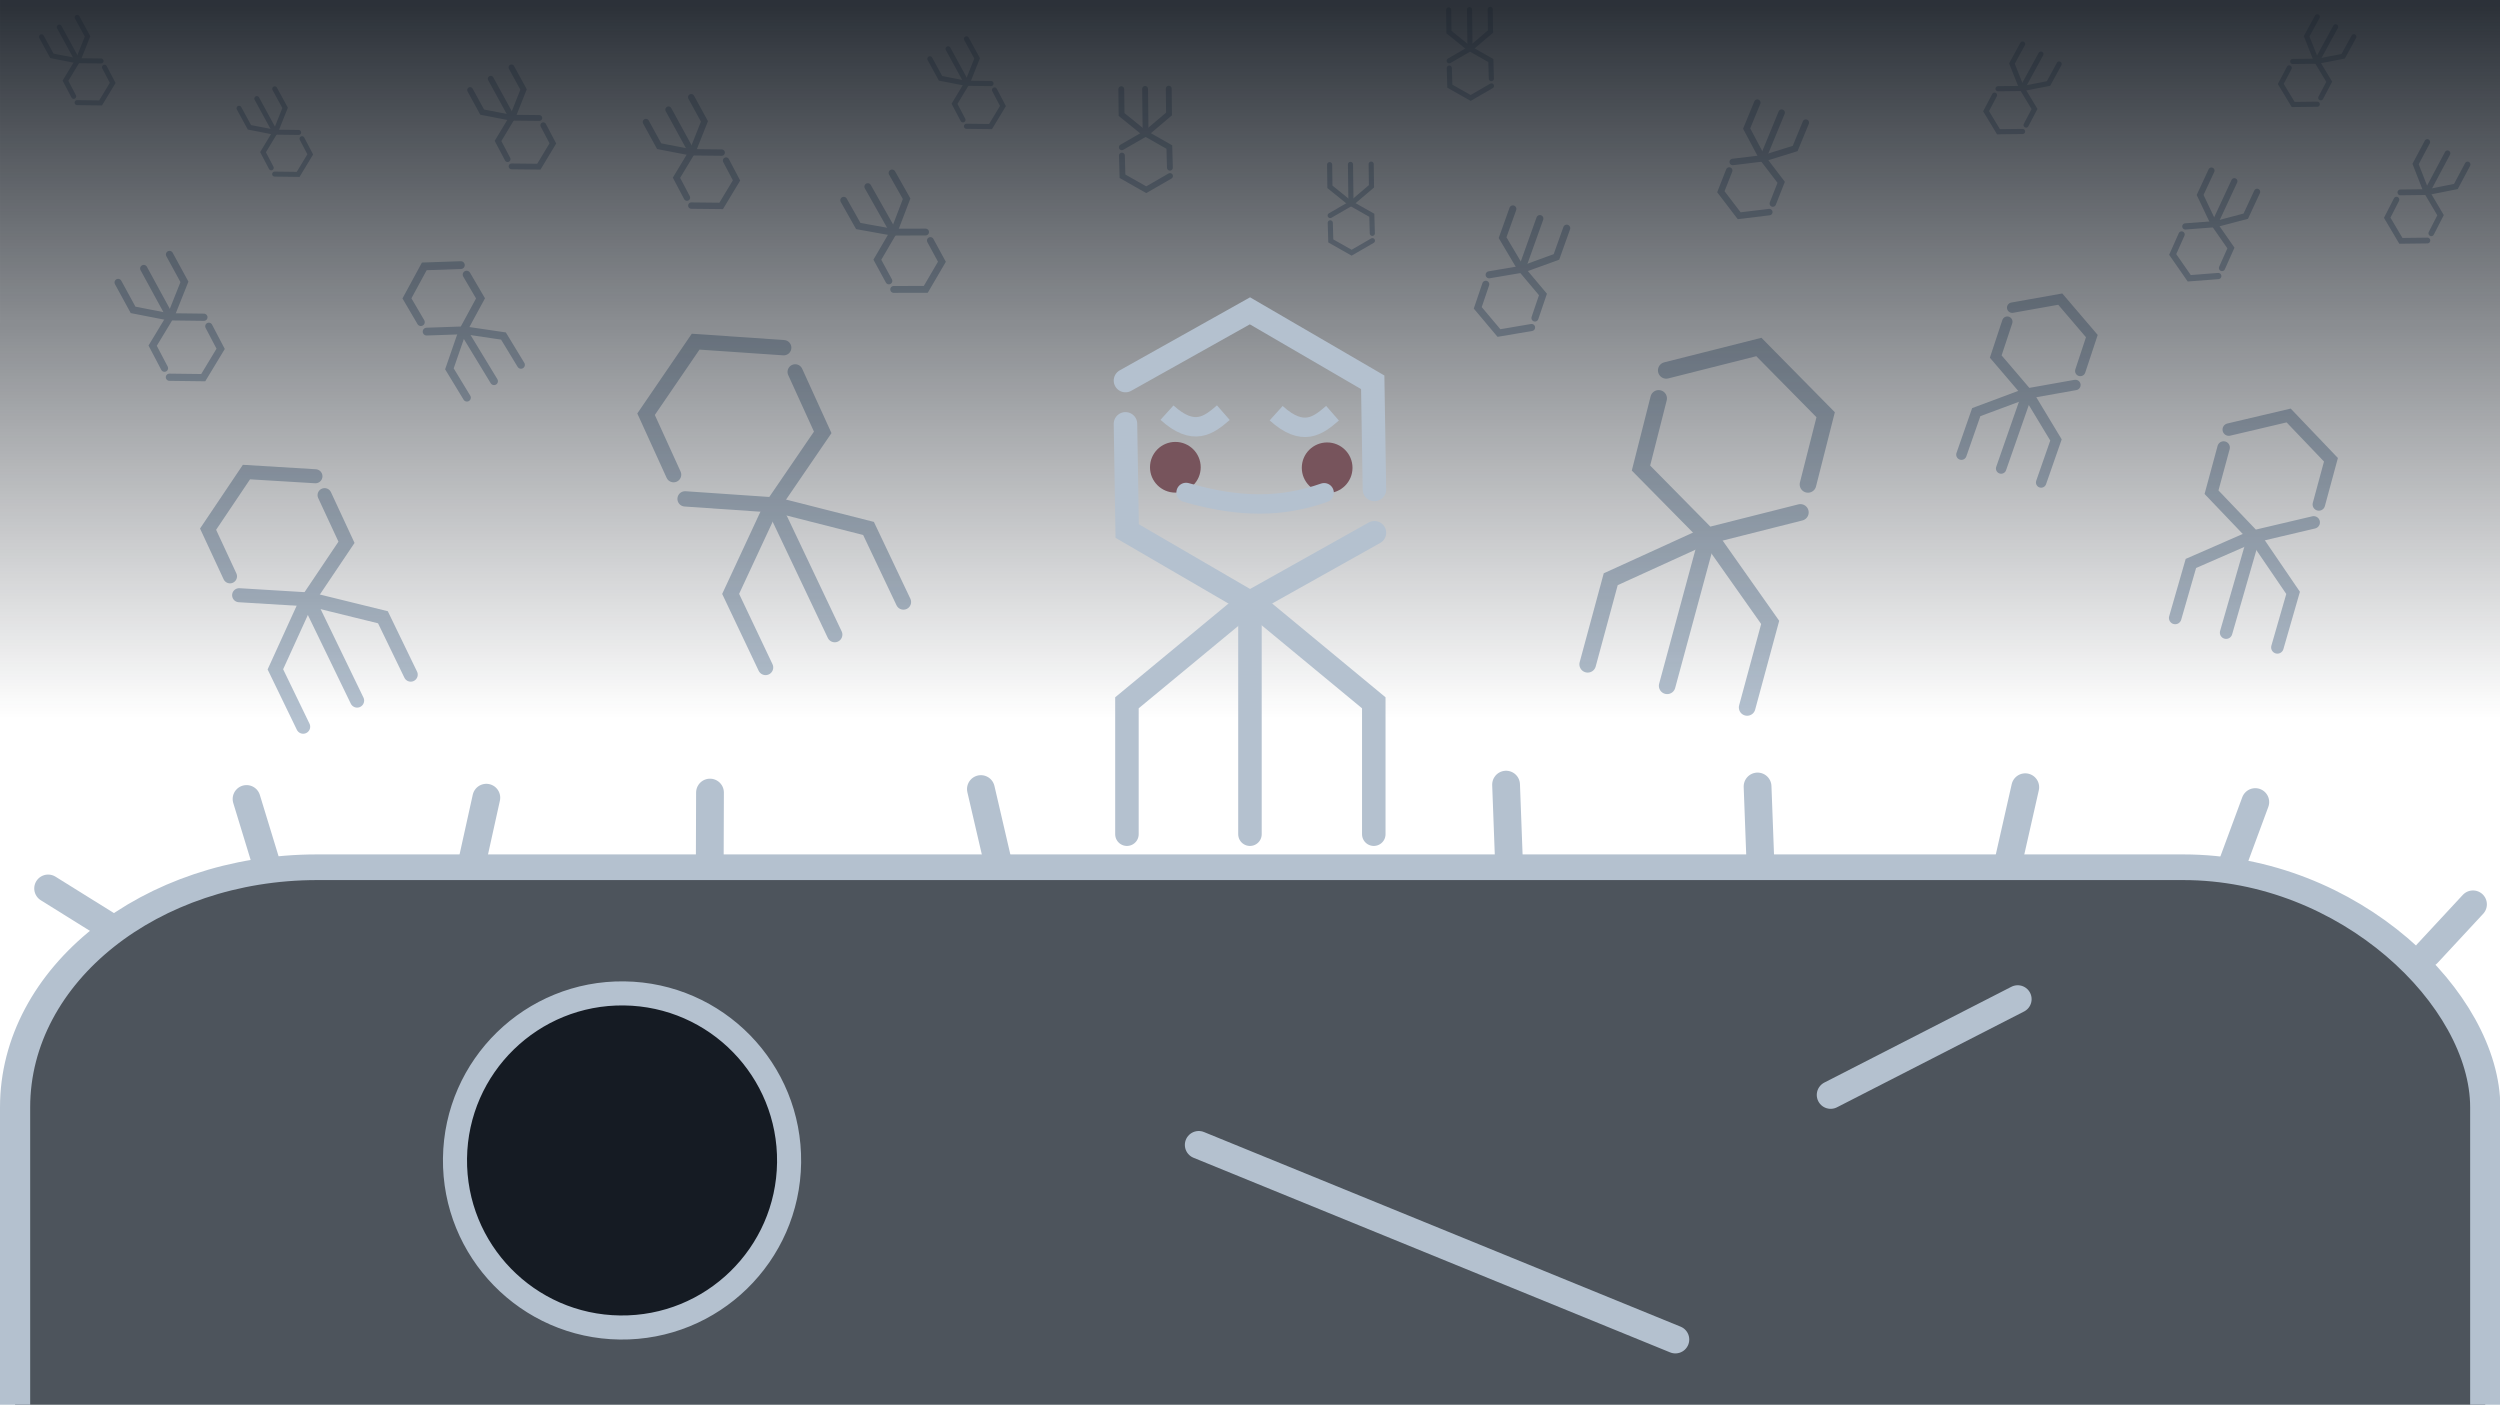 <?xml version="1.0" encoding="UTF-8" standalone="no"?>
<!-- Created with Inkscape (http://www.inkscape.org/) -->

<svg
   width="420"
   height="236"
   viewBox="0 0 111.125 62.442"
   version="1.1"
   id="svg5"
   xmlns:xlink="http://www.w3.org/1999/xlink"
   xmlns="http://www.w3.org/2000/svg"
   xmlns:svg="http://www.w3.org/2000/svg">
  <defs
     id="defs2">
    <linearGradient
       id="linearGradient2640">
      <stop
         style="stop-color:#151b23;stop-opacity:0.9"
         offset="0"
         id="stop2636" />
      <stop
         style="stop-color:#151b23;stop-opacity:0"
         offset="1"
         id="stop2638" />
    </linearGradient>
    <clipPath
       clipPathUnits="userSpaceOnUse"
       id="clipPath25958">
      <rect
         style="fill:#000000;fill-opacity:1;stroke:none;stroke-width:1.764;stroke-linecap:round;stroke-linejoin:round;stroke-miterlimit:4;stroke-dasharray:none;stroke-opacity:1"
         id="rect25960"
         width="111.125"
         height="29.573"
         x="0"
         y="32.869"
         rx="0"
         ry="0" />
    </clipPath>
    <linearGradient
       xlink:href="#linearGradient2640"
       id="linearGradient2642"
       x1="51.973"
       y1="-53.443"
       x2="51.973"
       y2="-15.986"
       gradientUnits="userSpaceOnUse"
       gradientTransform="matrix(0.934,0,0,0.844,5.901,45.433)" />
  </defs>
  <g
     id="layer1">
    <g
       id="g6179">
      <g
         id="g2994"
         transform="matrix(0.894,0.242,-0.242,0.894,40.389,-3.65)"
         style="stroke:#b4c1cf;stroke-opacity:1">
        <path
           style="fill:none;stroke:#b4c1cf;stroke-width:0.796;stroke-linecap:round;stroke-linejoin:miter;stroke-miterlimit:4;stroke-dasharray:none;stroke-opacity:1"
           d="m 44.769,18.834 v 7.229"
           id="path2984" />
        <path
           style="fill:none;stroke:#b4c1cf;stroke-width:0.796;stroke-linecap:round;stroke-linejoin:miter;stroke-miterlimit:4;stroke-dasharray:none;stroke-opacity:1"
           d="m 40.771,11.462 3.998,-2.245 3.943,2.3 0.055,3.45"
           id="path2986" />
        <path
           style="fill:none;stroke:#b4c1cf;stroke-width:0.796;stroke-linecap:round;stroke-linejoin:miter;stroke-miterlimit:4;stroke-dasharray:none;stroke-opacity:1"
           d="m 48.767,16.359 -3.998,2.245 -3.943,-2.3 -0.055,-3.45"
           id="path2988" />
        <path
           style="fill:none;stroke:#b4c1cf;stroke-width:0.796;stroke-linecap:round;stroke-linejoin:miter;stroke-miterlimit:4;stroke-dasharray:none;stroke-opacity:1"
           d="m 44.81,18.57 3.936,3.263 v 4.23"
           id="path2990" />
        <path
           style="fill:none;stroke:#b4c1cf;stroke-width:0.796;stroke-linecap:round;stroke-linejoin:miter;stroke-miterlimit:4;stroke-dasharray:none;stroke-opacity:1"
           d="m 44.754,18.57 -3.936,3.263 v 4.23"
           id="path2992" />
      </g>
      <g
         id="g3318"
         transform="matrix(0.447,0.156,-0.156,0.447,73.005,2.192)"
         style="mix-blend-mode:normal;stroke:#b4c1cf;stroke-width:0.978;stroke-miterlimit:4;stroke-dasharray:none;stroke-opacity:1">
        <path
           style="fill:none;stroke:#b4c1cf;stroke-width:0.978;stroke-linecap:round;stroke-linejoin:miter;stroke-miterlimit:4;stroke-dasharray:none;stroke-opacity:1"
           d="m 44.769,18.834 v 7.229"
           id="path3308" />
        <path
           style="fill:none;stroke:#b4c1cf;stroke-width:0.978;stroke-linecap:round;stroke-linejoin:miter;stroke-miterlimit:4;stroke-dasharray:none;stroke-opacity:1"
           d="m 40.771,11.462 3.998,-2.245 3.943,2.3 0.055,3.45"
           id="path3310" />
        <path
           style="fill:none;stroke:#b4c1cf;stroke-width:0.978;stroke-linecap:round;stroke-linejoin:miter;stroke-miterlimit:4;stroke-dasharray:none;stroke-opacity:1"
           d="m 48.767,16.359 -3.998,2.245 -3.943,-2.3 -0.055,-3.45"
           id="path3312" />
        <path
           style="fill:none;stroke:#b4c1cf;stroke-width:0.978;stroke-linecap:round;stroke-linejoin:miter;stroke-miterlimit:4;stroke-dasharray:none;stroke-opacity:1"
           d="m 44.81,18.57 3.936,3.263 v 4.23"
           id="path3314" />
        <path
           style="fill:none;stroke:#b4c1cf;stroke-width:0.978;stroke-linecap:round;stroke-linejoin:miter;stroke-miterlimit:4;stroke-dasharray:none;stroke-opacity:1"
           d="m 44.754,18.57 -3.936,3.263 v 4.23"
           id="path3316" />
      </g>
      <g
         id="g4461"
         transform="matrix(0.573,0.165,-0.165,0.573,77.599,5.8)"
         style="stroke:#b4c1cf;stroke-width:0.932;stroke-miterlimit:4;stroke-dasharray:none;stroke-opacity:1">
        <g
           id="g24076"
           style="stroke:#b4c1cf;stroke-opacity:1">
          <path
             style="fill:none;stroke:#b4c1cf;stroke-width:0.932;stroke-linecap:round;stroke-linejoin:miter;stroke-miterlimit:4;stroke-dasharray:none;stroke-opacity:1"
             d="m 44.769,18.834 v 7.229"
             id="path4451" />
          <path
             style="fill:none;stroke:#b4c1cf;stroke-width:0.932;stroke-linecap:round;stroke-linejoin:miter;stroke-miterlimit:4;stroke-dasharray:none;stroke-opacity:1"
             d="m 40.771,11.462 3.998,-2.245 3.943,2.3 0.055,3.45"
             id="path4453" />
          <path
             style="fill:none;stroke:#b4c1cf;stroke-width:0.932;stroke-linecap:round;stroke-linejoin:miter;stroke-miterlimit:4;stroke-dasharray:none;stroke-opacity:1"
             d="m 48.767,16.359 -3.998,2.245 -3.943,-2.3 -0.055,-3.45"
             id="path4455" />
          <path
             style="fill:none;stroke:#b4c1cf;stroke-width:0.932;stroke-linecap:round;stroke-linejoin:miter;stroke-miterlimit:4;stroke-dasharray:none;stroke-opacity:1"
             d="m 44.81,18.57 3.936,3.263 v 4.23"
             id="path4457" />
          <path
             style="fill:none;stroke:#b4c1cf;stroke-width:0.932;stroke-linecap:round;stroke-linejoin:miter;stroke-miterlimit:4;stroke-dasharray:none;stroke-opacity:1"
             d="m 44.754,18.57 -3.936,3.263 v 4.23"
             id="path4459" />
        </g>
      </g>
      <g
         id="g6259"
         transform="matrix(-0.226,-0.126,0.123,-0.231,115.704,18.476)"
         style="mix-blend-mode:normal;fill:none;stroke:#b4c1cf;stroke-width:0.978;stroke-miterlimit:4;stroke-dasharray:none;stroke-opacity:1">
        <path
           style="fill:none;stroke:#b4c1cf;stroke-width:0.978;stroke-linecap:round;stroke-linejoin:miter;stroke-miterlimit:4;stroke-dasharray:none;stroke-opacity:1"
           d="m 44.769,18.834 v 7.229"
           id="path6249" />
        <path
           style="fill:none;stroke:#b4c1cf;stroke-width:0.978;stroke-linecap:round;stroke-linejoin:miter;stroke-miterlimit:4;stroke-dasharray:none;stroke-opacity:1"
           d="m 40.771,11.462 3.998,-2.245 3.943,2.3 0.055,3.45"
           id="path6251" />
        <path
           style="fill:none;stroke:#b4c1cf;stroke-width:0.978;stroke-linecap:round;stroke-linejoin:miter;stroke-miterlimit:4;stroke-dasharray:none;stroke-opacity:1"
           d="m 48.767,16.359 -3.998,2.245 -3.943,-2.3 -0.055,-3.45"
           id="path6253" />
        <path
           style="fill:none;stroke:#b4c1cf;stroke-width:0.978;stroke-linecap:round;stroke-linejoin:miter;stroke-miterlimit:4;stroke-dasharray:none;stroke-opacity:1"
           d="m 44.81,18.57 3.936,3.263 v 4.23"
           id="path6255" />
        <path
           style="fill:none;stroke:#b4c1cf;stroke-width:0.978;stroke-linecap:round;stroke-linejoin:miter;stroke-miterlimit:4;stroke-dasharray:none;stroke-opacity:1"
           d="m 44.754,18.57 -3.936,3.263 v 4.23"
           id="path6257" />
      </g>
      <g
         id="g40963"
         transform="matrix(-0.302,-0.108,0.108,-0.302,79.153,22.422)"
         style="fill:none;stroke:#b4c1cf;stroke-width:0.978;stroke-miterlimit:4;stroke-dasharray:none;stroke-opacity:1">
        <path
           style="fill:none;stroke:#b4c1cf;stroke-width:0.978;stroke-linecap:round;stroke-linejoin:miter;stroke-miterlimit:4;stroke-dasharray:none;stroke-opacity:1"
           d="m 44.769,18.834 v 7.229"
           id="path40953" />
        <path
           style="fill:none;stroke:#b4c1cf;stroke-width:0.978;stroke-linecap:round;stroke-linejoin:miter;stroke-miterlimit:4;stroke-dasharray:none;stroke-opacity:1"
           d="m 40.771,11.462 3.998,-2.245 3.943,2.3 0.055,3.45"
           id="path40955" />
        <path
           style="fill:none;stroke:#b4c1cf;stroke-width:0.978;stroke-linecap:round;stroke-linejoin:miter;stroke-miterlimit:4;stroke-dasharray:none;stroke-opacity:1"
           d="m 48.767,16.359 -3.998,2.245 -3.943,-2.3 -0.055,-3.45"
           id="path40957" />
        <path
           style="fill:none;stroke:#b4c1cf;stroke-width:0.978;stroke-linecap:round;stroke-linejoin:miter;stroke-miterlimit:4;stroke-dasharray:none;stroke-opacity:1"
           d="m 44.81,18.57 3.936,3.263 v 4.23"
           id="path40959" />
        <path
           style="fill:none;stroke:#b4c1cf;stroke-width:0.978;stroke-linecap:round;stroke-linejoin:miter;stroke-miterlimit:4;stroke-dasharray:none;stroke-opacity:1"
           d="m 44.754,18.57 -3.936,3.263 v 4.23"
           id="path40961" />
      </g>
      <g
         id="g24542"
         transform="matrix(-0.205,-0.112,0.112,-0.205,110.077,11.548)"
         style="fill:none;stroke:#b4c1cf;stroke-width:0.978;stroke-miterlimit:4;stroke-dasharray:none;stroke-opacity:1">
        <path
           style="fill:none;stroke:#b4c1cf;stroke-width:0.978;stroke-linecap:round;stroke-linejoin:miter;stroke-miterlimit:4;stroke-dasharray:none;stroke-opacity:1"
           d="m 44.769,18.834 v 7.229"
           id="path24532" />
        <path
           style="fill:none;stroke:#b4c1cf;stroke-width:0.978;stroke-linecap:round;stroke-linejoin:miter;stroke-miterlimit:4;stroke-dasharray:none;stroke-opacity:1"
           d="m 40.771,11.462 3.998,-2.245 3.943,2.3 0.055,3.45"
           id="path24534" />
        <path
           style="fill:none;stroke:#b4c1cf;stroke-width:0.978;stroke-linecap:round;stroke-linejoin:miter;stroke-miterlimit:4;stroke-dasharray:none;stroke-opacity:1"
           d="m 48.767,16.359 -3.998,2.245 -3.943,-2.3 -0.055,-3.45"
           id="path24536" />
        <path
           style="fill:none;stroke:#b4c1cf;stroke-width:0.978;stroke-linecap:round;stroke-linejoin:miter;stroke-miterlimit:4;stroke-dasharray:none;stroke-opacity:1"
           d="m 44.81,18.57 3.936,3.263 v 4.23"
           id="path24538" />
        <path
           style="fill:none;stroke:#b4c1cf;stroke-width:0.978;stroke-linecap:round;stroke-linejoin:miter;stroke-miterlimit:4;stroke-dasharray:none;stroke-opacity:1"
           d="m 44.754,18.57 -3.936,3.263 v 4.23"
           id="path24540" />
      </g>
      <g
         id="g6271"
         transform="matrix(-0.256,-0.119,0.119,-0.256,107.676,20.056)"
         style="fill:none;stroke:#b4c1cf;stroke-width:0.978;stroke-miterlimit:4;stroke-dasharray:none;stroke-opacity:1">
        <path
           style="fill:none;stroke:#b4c1cf;stroke-width:0.978;stroke-linecap:round;stroke-linejoin:miter;stroke-miterlimit:4;stroke-dasharray:none;stroke-opacity:1"
           d="m 44.769,18.834 v 7.229"
           id="path6261" />
        <path
           style="fill:none;stroke:#b4c1cf;stroke-width:0.978;stroke-linecap:round;stroke-linejoin:miter;stroke-miterlimit:4;stroke-dasharray:none;stroke-opacity:1"
           d="m 40.771,11.462 3.998,-2.245 3.943,2.3 0.055,3.45"
           id="path6263" />
        <path
           style="fill:none;stroke:#b4c1cf;stroke-width:0.978;stroke-linecap:round;stroke-linejoin:miter;stroke-miterlimit:4;stroke-dasharray:none;stroke-opacity:1"
           d="m 48.767,16.359 -3.998,2.245 -3.943,-2.3 -0.055,-3.45"
           id="path6265" />
        <path
           style="fill:none;stroke:#b4c1cf;stroke-width:0.978;stroke-linecap:round;stroke-linejoin:miter;stroke-miterlimit:4;stroke-dasharray:none;stroke-opacity:1"
           d="m 44.81,18.57 3.936,3.263 v 4.23"
           id="path6267" />
        <path
           style="fill:none;stroke:#b4c1cf;stroke-width:0.978;stroke-linecap:round;stroke-linejoin:miter;stroke-miterlimit:4;stroke-dasharray:none;stroke-opacity:1"
           d="m 44.754,18.57 -3.936,3.263 v 4.23"
           id="path6269" />
      </g>
      <g
         id="g6309"
         transform="matrix(-0.205,-0.112,0.112,-0.205,96.978,12.76)"
         style="fill:none;stroke:#b4c1cf;stroke-width:0.978;stroke-miterlimit:4;stroke-dasharray:none;stroke-opacity:1">
        <path
           style="fill:none;stroke:#b4c1cf;stroke-width:0.978;stroke-linecap:round;stroke-linejoin:miter;stroke-miterlimit:4;stroke-dasharray:none;stroke-opacity:1"
           d="m 44.769,18.834 v 7.229"
           id="path6299" />
        <path
           style="fill:none;stroke:#b4c1cf;stroke-width:0.978;stroke-linecap:round;stroke-linejoin:miter;stroke-miterlimit:4;stroke-dasharray:none;stroke-opacity:1"
           d="m 40.771,11.462 3.998,-2.245 3.943,2.3 0.055,3.45"
           id="path6301" />
        <path
           style="fill:none;stroke:#b4c1cf;stroke-width:0.978;stroke-linecap:round;stroke-linejoin:miter;stroke-miterlimit:4;stroke-dasharray:none;stroke-opacity:1"
           d="m 48.767,16.359 -3.998,2.245 -3.943,-2.3 -0.055,-3.45"
           id="path6303" />
        <path
           style="fill:none;stroke:#b4c1cf;stroke-width:0.978;stroke-linecap:round;stroke-linejoin:miter;stroke-miterlimit:4;stroke-dasharray:none;stroke-opacity:1"
           d="m 44.81,18.57 3.936,3.263 v 4.23"
           id="path6305" />
        <path
           style="fill:none;stroke:#b4c1cf;stroke-width:0.978;stroke-linecap:round;stroke-linejoin:miter;stroke-miterlimit:4;stroke-dasharray:none;stroke-opacity:1"
           d="m 44.754,18.57 -3.936,3.263 v 4.23"
           id="path6307" />
      </g>
      <g
         id="g6321"
         transform="matrix(-0.266,0.003,-0.003,-0.266,62.886,10.751)"
         style="fill:none;stroke:#b4c1cf;stroke-width:0.978;stroke-miterlimit:4;stroke-dasharray:none;stroke-opacity:1">
        <path
           style="fill:none;stroke:#b4c1cf;stroke-width:0.978;stroke-linecap:round;stroke-linejoin:miter;stroke-miterlimit:4;stroke-dasharray:none;stroke-opacity:1"
           d="m 44.769,18.834 v 7.229"
           id="path6311" />
        <path
           style="fill:none;stroke:#b4c1cf;stroke-width:0.978;stroke-linecap:round;stroke-linejoin:miter;stroke-miterlimit:4;stroke-dasharray:none;stroke-opacity:1"
           d="m 40.771,11.462 3.998,-2.245 3.943,2.3 0.055,3.45"
           id="path6313" />
        <path
           style="fill:none;stroke:#b4c1cf;stroke-width:0.978;stroke-linecap:round;stroke-linejoin:miter;stroke-miterlimit:4;stroke-dasharray:none;stroke-opacity:1"
           d="m 48.767,16.359 -3.998,2.245 -3.943,-2.3 -0.055,-3.45"
           id="path6315" />
        <path
           style="fill:none;stroke:#b4c1cf;stroke-width:0.978;stroke-linecap:round;stroke-linejoin:miter;stroke-miterlimit:4;stroke-dasharray:none;stroke-opacity:1"
           d="m 44.81,18.57 3.936,3.263 v 4.23"
           id="path6317" />
        <path
           style="fill:none;stroke:#b4c1cf;stroke-width:0.978;stroke-linecap:round;stroke-linejoin:miter;stroke-miterlimit:4;stroke-dasharray:none;stroke-opacity:1"
           d="m 44.754,18.57 -3.936,3.263 v 4.23"
           id="path6319" />
      </g>
      <g
         id="g6473"
         transform="matrix(-0.233,0.003,-0.003,-0.233,70.538,13.246)"
         style="fill:none;stroke:#b4c1cf;stroke-width:0.978;stroke-miterlimit:4;stroke-dasharray:none;stroke-opacity:1">
        <path
           style="fill:none;stroke:#b4c1cf;stroke-width:0.978;stroke-linecap:round;stroke-linejoin:miter;stroke-miterlimit:4;stroke-dasharray:none;stroke-opacity:1"
           d="m 44.769,18.834 v 7.229"
           id="path6463" />
        <path
           style="fill:none;stroke:#b4c1cf;stroke-width:0.978;stroke-linecap:round;stroke-linejoin:miter;stroke-miterlimit:4;stroke-dasharray:none;stroke-opacity:1"
           d="m 40.771,11.462 3.998,-2.245 3.943,2.3 0.055,3.45"
           id="path6465" />
        <path
           style="fill:none;stroke:#b4c1cf;stroke-width:0.978;stroke-linecap:round;stroke-linejoin:miter;stroke-miterlimit:4;stroke-dasharray:none;stroke-opacity:1"
           d="m 48.767,16.359 -3.998,2.245 -3.943,-2.3 -0.055,-3.45"
           id="path6467" />
        <path
           style="fill:none;stroke:#b4c1cf;stroke-width:0.978;stroke-linecap:round;stroke-linejoin:miter;stroke-miterlimit:4;stroke-dasharray:none;stroke-opacity:1"
           d="m 44.81,18.57 3.936,3.263 v 4.23"
           id="path6469" />
        <path
           style="fill:none;stroke:#b4c1cf;stroke-width:0.978;stroke-linecap:round;stroke-linejoin:miter;stroke-miterlimit:4;stroke-dasharray:none;stroke-opacity:1"
           d="m 44.754,18.57 -3.936,3.263 v 4.23"
           id="path6471" />
      </g>
      <g
         id="g41055"
         transform="matrix(-0.272,-0.112,0.112,-0.272,88.452,17.111)"
         style="fill:none;stroke:#b4c1cf;stroke-width:0.978;stroke-miterlimit:4;stroke-dasharray:none;stroke-opacity:1">
        <path
           style="fill:none;stroke:#b4c1cf;stroke-width:0.978;stroke-linecap:round;stroke-linejoin:miter;stroke-miterlimit:4;stroke-dasharray:none;stroke-opacity:1"
           d="m 44.769,18.834 v 7.229"
           id="path41045" />
        <path
           style="fill:none;stroke:#b4c1cf;stroke-width:0.978;stroke-linecap:round;stroke-linejoin:miter;stroke-miterlimit:4;stroke-dasharray:none;stroke-opacity:1"
           d="m 40.771,11.462 3.998,-2.245 3.943,2.3 0.055,3.45"
           id="path41047" />
        <path
           style="fill:none;stroke:#b4c1cf;stroke-width:0.978;stroke-linecap:round;stroke-linejoin:miter;stroke-miterlimit:4;stroke-dasharray:none;stroke-opacity:1"
           d="m 48.767,16.359 -3.998,2.245 -3.943,-2.3 -0.055,-3.45"
           id="path41049" />
        <path
           style="fill:none;stroke:#b4c1cf;stroke-width:0.978;stroke-linecap:round;stroke-linejoin:miter;stroke-miterlimit:4;stroke-dasharray:none;stroke-opacity:1"
           d="m 44.81,18.57 3.936,3.263 v 4.23"
           id="path41051" />
        <path
           style="fill:none;stroke:#b4c1cf;stroke-width:0.978;stroke-linecap:round;stroke-linejoin:miter;stroke-miterlimit:4;stroke-dasharray:none;stroke-opacity:1"
           d="m 44.754,18.57 -3.936,3.263 v 4.23"
           id="path41053" />
      </g>
      <g
         id="g4509"
         transform="matrix(-0.603,0.292,0.292,0.603,35.259,2.353)"
         style="stroke:#b4c1cf;stroke-width:0.932;stroke-miterlimit:4;stroke-dasharray:none;stroke-opacity:1">
        <path
           style="fill:none;stroke:#b4c1cf;stroke-width:0.932;stroke-linecap:round;stroke-linejoin:miter;stroke-miterlimit:4;stroke-dasharray:none;stroke-opacity:1"
           d="m 44.769,18.834 v 7.229"
           id="path4499" />
        <path
           style="fill:none;stroke:#b4c1cf;stroke-width:0.932;stroke-linecap:round;stroke-linejoin:miter;stroke-miterlimit:4;stroke-dasharray:none;stroke-opacity:1"
           d="m 40.771,11.462 3.998,-2.245 3.943,2.3 0.055,3.45"
           id="path4501" />
        <path
           style="fill:none;stroke:#b4c1cf;stroke-width:0.932;stroke-linecap:round;stroke-linejoin:miter;stroke-miterlimit:4;stroke-dasharray:none;stroke-opacity:1"
           d="m 48.767,16.359 -3.998,2.245 -3.943,-2.3 -0.055,-3.45"
           id="path4503" />
        <path
           style="fill:none;stroke:#b4c1cf;stroke-width:0.932;stroke-linecap:round;stroke-linejoin:miter;stroke-miterlimit:4;stroke-dasharray:none;stroke-opacity:1"
           d="m 44.81,18.57 3.936,3.263 v 4.23"
           id="path4505" />
        <path
           style="fill:none;stroke:#b4c1cf;stroke-width:0.932;stroke-linecap:round;stroke-linejoin:miter;stroke-miterlimit:4;stroke-dasharray:none;stroke-opacity:1"
           d="m 44.754,18.57 -3.936,3.263 v 4.23"
           id="path4507" />
      </g>
      <g
         id="g24554"
         transform="matrix(0.2,-0.109,-0.109,-0.2,-3.478,11.298)"
         style="stroke:#b4c1cf;stroke-width:0.978;stroke-miterlimit:4;stroke-dasharray:none;stroke-opacity:1">
        <path
           style="fill:none;stroke:#b4c1cf;stroke-width:0.978;stroke-linecap:round;stroke-linejoin:miter;stroke-miterlimit:4;stroke-dasharray:none;stroke-opacity:1"
           d="m 44.769,18.834 v 7.229"
           id="path24544" />
        <path
           style="fill:none;stroke:#b4c1cf;stroke-width:0.978;stroke-linecap:round;stroke-linejoin:miter;stroke-miterlimit:4;stroke-dasharray:none;stroke-opacity:1"
           d="m 40.771,11.462 3.998,-2.245 3.943,2.3 0.055,3.45"
           id="path24546" />
        <path
           style="fill:none;stroke:#b4c1cf;stroke-width:0.978;stroke-linecap:round;stroke-linejoin:miter;stroke-miterlimit:4;stroke-dasharray:none;stroke-opacity:1"
           d="m 48.767,16.359 -3.998,2.245 -3.943,-2.3 -0.055,-3.45"
           id="path24548" />
        <path
           style="fill:none;stroke:#b4c1cf;stroke-width:0.978;stroke-linecap:round;stroke-linejoin:miter;stroke-miterlimit:4;stroke-dasharray:none;stroke-opacity:1"
           d="m 44.81,18.57 3.936,3.263 v 4.23"
           id="path24550" />
        <path
           style="fill:none;stroke:#b4c1cf;stroke-width:0.978;stroke-linecap:round;stroke-linejoin:miter;stroke-miterlimit:4;stroke-dasharray:none;stroke-opacity:1"
           d="m 44.754,18.57 -3.936,3.263 v 4.23"
           id="path24552" />
      </g>
      <g
         id="g6131"
         transform="matrix(0.288,-0.157,-0.157,-0.288,-2.413,26.47)"
         style="mix-blend-mode:normal;stroke:#b4c1cf;stroke-width:0.978;stroke-miterlimit:4;stroke-dasharray:none;stroke-opacity:1">
        <path
           style="fill:none;stroke:#b4c1cf;stroke-width:0.978;stroke-linecap:round;stroke-linejoin:miter;stroke-miterlimit:4;stroke-dasharray:none;stroke-opacity:1"
           d="m 44.769,18.834 v 7.229"
           id="path6121" />
        <path
           style="fill:none;stroke:#b4c1cf;stroke-width:0.978;stroke-linecap:round;stroke-linejoin:miter;stroke-miterlimit:4;stroke-dasharray:none;stroke-opacity:1"
           d="m 40.771,11.462 3.998,-2.245 3.943,2.3 0.055,3.45"
           id="path6123" />
        <path
           style="fill:none;stroke:#b4c1cf;stroke-width:0.978;stroke-linecap:round;stroke-linejoin:miter;stroke-miterlimit:4;stroke-dasharray:none;stroke-opacity:1"
           d="m 48.767,16.359 -3.998,2.245 -3.943,-2.3 -0.055,-3.45"
           id="path6125" />
        <path
           style="fill:none;stroke:#b4c1cf;stroke-width:0.978;stroke-linecap:round;stroke-linejoin:miter;stroke-miterlimit:4;stroke-dasharray:none;stroke-opacity:1"
           d="m 44.81,18.57 3.936,3.263 v 4.23"
           id="path6127" />
        <path
           style="fill:none;stroke:#b4c1cf;stroke-width:0.978;stroke-linecap:round;stroke-linejoin:miter;stroke-miterlimit:4;stroke-dasharray:none;stroke-opacity:1"
           d="m 44.754,18.57 -3.936,3.263 v 4.23"
           id="path6129" />
      </g>
      <g
         id="g6143"
         transform="matrix(0.232,-0.127,-0.127,-0.232,14.736,15.233)"
         style="stroke:#b4c1cf;stroke-width:0.978;stroke-miterlimit:4;stroke-dasharray:none;stroke-opacity:1">
        <path
           style="fill:none;stroke:#b4c1cf;stroke-width:0.978;stroke-linecap:round;stroke-linejoin:miter;stroke-miterlimit:4;stroke-dasharray:none;stroke-opacity:1"
           d="m 44.769,18.834 v 7.229"
           id="path6133" />
        <path
           style="fill:none;stroke:#b4c1cf;stroke-width:0.978;stroke-linecap:round;stroke-linejoin:miter;stroke-miterlimit:4;stroke-dasharray:none;stroke-opacity:1"
           d="m 40.771,11.462 3.998,-2.245 3.943,2.3 0.055,3.45"
           id="path6135" />
        <path
           style="fill:none;stroke:#b4c1cf;stroke-width:0.978;stroke-linecap:round;stroke-linejoin:miter;stroke-miterlimit:4;stroke-dasharray:none;stroke-opacity:1"
           d="m 48.767,16.359 -3.998,2.245 -3.943,-2.3 -0.055,-3.45"
           id="path6137" />
        <path
           style="fill:none;stroke:#b4c1cf;stroke-width:0.978;stroke-linecap:round;stroke-linejoin:miter;stroke-miterlimit:4;stroke-dasharray:none;stroke-opacity:1"
           d="m 44.81,18.57 3.936,3.263 v 4.23"
           id="path6139" />
        <path
           style="fill:none;stroke:#b4c1cf;stroke-width:0.978;stroke-linecap:round;stroke-linejoin:miter;stroke-miterlimit:4;stroke-dasharray:none;stroke-opacity:1"
           d="m 44.754,18.57 -3.936,3.263 v 4.23"
           id="path6141" />
      </g>
      <g
         id="g6155"
         transform="matrix(0.271,-0.153,-0.153,-0.271,30.429,22.209)"
         style="mix-blend-mode:normal;stroke:#b4c1cf;stroke-width:0.978;stroke-miterlimit:4;stroke-dasharray:none;stroke-opacity:1">
        <path
           style="fill:none;stroke:#b4c1cf;stroke-width:0.978;stroke-linecap:round;stroke-linejoin:miter;stroke-miterlimit:4;stroke-dasharray:none;stroke-opacity:1"
           d="m 44.769,18.834 v 7.229"
           id="path6145" />
        <path
           style="fill:none;stroke:#b4c1cf;stroke-width:0.978;stroke-linecap:round;stroke-linejoin:miter;stroke-miterlimit:4;stroke-dasharray:none;stroke-opacity:1"
           d="m 40.771,11.462 3.998,-2.245 3.943,2.3 0.055,3.45"
           id="path6147" />
        <path
           style="fill:none;stroke:#b4c1cf;stroke-width:0.978;stroke-linecap:round;stroke-linejoin:miter;stroke-miterlimit:4;stroke-dasharray:none;stroke-opacity:1"
           d="m 48.767,16.359 -3.998,2.245 -3.943,-2.3 -0.055,-3.45"
           id="path6149" />
        <path
           style="fill:none;stroke:#b4c1cf;stroke-width:0.978;stroke-linecap:round;stroke-linejoin:miter;stroke-miterlimit:4;stroke-dasharray:none;stroke-opacity:1"
           d="m 44.81,18.57 3.936,3.263 v 4.23"
           id="path6151" />
        <path
           style="fill:none;stroke:#b4c1cf;stroke-width:0.978;stroke-linecap:round;stroke-linejoin:miter;stroke-miterlimit:4;stroke-dasharray:none;stroke-opacity:1"
           d="m 44.754,18.57 -3.936,3.263 v 4.23"
           id="path6153" />
      </g>
      <g
         id="g6333"
         transform="matrix(-0.773,0.367,0.367,0.773,62.145,-8.368)"
         style="stroke:#b4c1cf;stroke-opacity:1">
        <path
           style="fill:none;stroke:#b4c1cf;stroke-width:0.796;stroke-linecap:round;stroke-linejoin:miter;stroke-miterlimit:4;stroke-dasharray:none;stroke-opacity:1"
           d="m 44.769,18.834 v 7.229"
           id="path6323" />
        <path
           style="fill:none;stroke:#b4c1cf;stroke-width:0.796;stroke-linecap:round;stroke-linejoin:miter;stroke-miterlimit:4;stroke-dasharray:none;stroke-opacity:1"
           d="m 40.771,11.462 3.998,-2.245 3.943,2.3 0.055,3.45"
           id="path6325" />
        <path
           style="fill:none;stroke:#b4c1cf;stroke-width:0.796;stroke-linecap:round;stroke-linejoin:miter;stroke-miterlimit:4;stroke-dasharray:none;stroke-opacity:1"
           d="m 48.767,16.359 -3.998,2.245 -3.943,-2.3 -0.055,-3.45"
           id="path6327" />
        <path
           style="fill:none;stroke:#b4c1cf;stroke-width:0.796;stroke-linecap:round;stroke-linejoin:miter;stroke-miterlimit:4;stroke-dasharray:none;stroke-opacity:1"
           d="m 44.81,18.57 3.936,3.263 v 4.23"
           id="path6329" />
        <path
           style="fill:none;stroke:#b4c1cf;stroke-width:0.796;stroke-linecap:round;stroke-linejoin:miter;stroke-miterlimit:4;stroke-dasharray:none;stroke-opacity:1"
           d="m 44.754,18.57 -3.936,3.263 v 4.23"
           id="path6331" />
      </g>
      <g
         id="g6437"
         transform="matrix(-0.303,0.184,0.184,0.303,30.729,0.81)"
         style="stroke:#b4c1cf;stroke-width:0.978;stroke-miterlimit:4;stroke-dasharray:none;stroke-opacity:1">
        <path
           style="fill:none;stroke:#b4c1cf;stroke-width:0.978;stroke-linecap:round;stroke-linejoin:miter;stroke-miterlimit:4;stroke-dasharray:none;stroke-opacity:1"
           d="m 44.769,18.834 v 7.229"
           id="path6427" />
        <path
           style="fill:none;stroke:#b4c1cf;stroke-width:0.978;stroke-linecap:round;stroke-linejoin:miter;stroke-miterlimit:4;stroke-dasharray:none;stroke-opacity:1"
           d="m 40.771,11.462 3.998,-2.245 3.943,2.3 0.055,3.45"
           id="path6429" />
        <path
           style="fill:none;stroke:#b4c1cf;stroke-width:0.978;stroke-linecap:round;stroke-linejoin:miter;stroke-miterlimit:4;stroke-dasharray:none;stroke-opacity:1"
           d="m 48.767,16.359 -3.998,2.245 -3.943,-2.3 -0.055,-3.45"
           id="path6431" />
        <path
           style="fill:none;stroke:#b4c1cf;stroke-width:0.978;stroke-linecap:round;stroke-linejoin:miter;stroke-miterlimit:4;stroke-dasharray:none;stroke-opacity:1"
           d="m 44.81,18.57 3.936,3.263 v 4.23"
           id="path6433" />
        <path
           style="fill:none;stroke:#b4c1cf;stroke-width:0.978;stroke-linecap:round;stroke-linejoin:miter;stroke-miterlimit:4;stroke-dasharray:none;stroke-opacity:1"
           d="m 44.754,18.57 -3.936,3.263 v 4.23"
           id="path6435" />
      </g>
      <g
         id="g17295"
         transform="matrix(0.254,-0.139,-0.139,-0.254,21.966,17.717)"
         style="fill:none;stroke:#b4c1cf;stroke-width:0.978;stroke-miterlimit:4;stroke-dasharray:none;stroke-opacity:1">
        <path
           style="fill:none;stroke:#b4c1cf;stroke-width:0.978;stroke-linecap:round;stroke-linejoin:miter;stroke-miterlimit:4;stroke-dasharray:none;stroke-opacity:1"
           d="m 44.769,18.834 v 7.229"
           id="path17285" />
        <path
           style="fill:none;stroke:#b4c1cf;stroke-width:0.978;stroke-linecap:round;stroke-linejoin:miter;stroke-miterlimit:4;stroke-dasharray:none;stroke-opacity:1"
           d="m 40.771,11.462 3.998,-2.245 3.943,2.3 0.055,3.45"
           id="path17287" />
        <path
           style="fill:none;stroke:#b4c1cf;stroke-width:0.978;stroke-linecap:round;stroke-linejoin:miter;stroke-miterlimit:4;stroke-dasharray:none;stroke-opacity:1"
           d="m 48.767,16.359 -3.998,2.245 -3.943,-2.3 -0.055,-3.45"
           id="path17289" />
        <path
           style="fill:none;stroke:#b4c1cf;stroke-width:0.978;stroke-linecap:round;stroke-linejoin:miter;stroke-miterlimit:4;stroke-dasharray:none;stroke-opacity:1"
           d="m 44.81,18.57 3.936,3.263 v 4.23"
           id="path17291" />
        <path
           style="fill:none;stroke:#b4c1cf;stroke-width:0.978;stroke-linecap:round;stroke-linejoin:miter;stroke-miterlimit:4;stroke-dasharray:none;stroke-opacity:1"
           d="m 44.754,18.57 -3.936,3.263 v 4.23"
           id="path17293" />
      </g>
      <g
         id="g40871"
         transform="matrix(0.205,-0.112,-0.112,-0.205,35.885,12.529)"
         style="fill:none;stroke:#b4c1cf;stroke-width:0.978;stroke-miterlimit:4;stroke-dasharray:none;stroke-opacity:1">
        <path
           style="fill:none;stroke:#b4c1cf;stroke-width:0.978;stroke-linecap:round;stroke-linejoin:miter;stroke-miterlimit:4;stroke-dasharray:none;stroke-opacity:1"
           d="m 44.769,18.834 v 7.229"
           id="path40861" />
        <path
           style="fill:none;stroke:#b4c1cf;stroke-width:0.978;stroke-linecap:round;stroke-linejoin:miter;stroke-miterlimit:4;stroke-dasharray:none;stroke-opacity:1"
           d="m 40.771,11.462 3.998,-2.245 3.943,2.3 0.055,3.45"
           id="path40863" />
        <path
           style="fill:none;stroke:#b4c1cf;stroke-width:0.978;stroke-linecap:round;stroke-linejoin:miter;stroke-miterlimit:4;stroke-dasharray:none;stroke-opacity:1"
           d="m 48.767,16.359 -3.998,2.245 -3.943,-2.3 -0.055,-3.45"
           id="path40865" />
        <path
           style="fill:none;stroke:#b4c1cf;stroke-width:0.978;stroke-linecap:round;stroke-linejoin:miter;stroke-miterlimit:4;stroke-dasharray:none;stroke-opacity:1"
           d="m 44.81,18.57 3.936,3.263 v 4.23"
           id="path40867" />
        <path
           style="fill:none;stroke:#b4c1cf;stroke-width:0.978;stroke-linecap:round;stroke-linejoin:miter;stroke-miterlimit:4;stroke-dasharray:none;stroke-opacity:1"
           d="m 44.754,18.57 -3.936,3.263 v 4.23"
           id="path40869" />
      </g>
      <g
         id="g2202"
         transform="matrix(0.2,-0.109,-0.109,-0.2,5.303,14.475)"
         style="stroke:#b4c1cf;stroke-width:0.978;stroke-miterlimit:4;stroke-dasharray:none;stroke-opacity:1">
        <path
           style="fill:none;stroke:#b4c1cf;stroke-width:0.978;stroke-linecap:round;stroke-linejoin:miter;stroke-miterlimit:4;stroke-dasharray:none;stroke-opacity:1"
           d="m 44.769,18.834 v 7.229"
           id="path2192" />
        <path
           style="fill:none;stroke:#b4c1cf;stroke-width:0.978;stroke-linecap:round;stroke-linejoin:miter;stroke-miterlimit:4;stroke-dasharray:none;stroke-opacity:1"
           d="m 40.771,11.462 3.998,-2.245 3.943,2.3 0.055,3.45"
           id="path2194" />
        <path
           style="fill:none;stroke:#b4c1cf;stroke-width:0.978;stroke-linecap:round;stroke-linejoin:miter;stroke-miterlimit:4;stroke-dasharray:none;stroke-opacity:1"
           d="m 48.767,16.359 -3.998,2.245 -3.943,-2.3 -0.055,-3.45"
           id="path2196" />
        <path
           style="fill:none;stroke:#b4c1cf;stroke-width:0.978;stroke-linecap:round;stroke-linejoin:miter;stroke-miterlimit:4;stroke-dasharray:none;stroke-opacity:1"
           d="m 44.81,18.57 3.936,3.263 v 4.23"
           id="path2198" />
        <path
           style="fill:none;stroke:#b4c1cf;stroke-width:0.978;stroke-linecap:round;stroke-linejoin:miter;stroke-miterlimit:4;stroke-dasharray:none;stroke-opacity:1"
           d="m 44.754,18.57 -3.936,3.263 v 4.23"
           id="path2200" />
      </g>
      <rect
         style="fill:#4d545c;fill-opacity:1;stroke:#b4c1cf;stroke-width:1.336;stroke-linecap:round;stroke-linejoin:round;stroke-miterlimit:4;stroke-dasharray:none;stroke-opacity:1"
         id="rect1875"
         width="109.361"
         height="42.4"
         x="0.882"
         y="34.444"
         rx="13.373"
         ry="12.495"
         clip-path="url(#clipPath25958)"
         transform="matrix(1.004,0,0,0.854,-0.215,9.134)" />
      <path
         style="fill:none;stroke:#b4c1cf;stroke-width:1.235;stroke-linecap:round;stroke-linejoin:miter;stroke-miterlimit:4;stroke-dasharray:none;stroke-opacity:1"
         d="m 10.959,35.515 0.836,2.737"
         id="path4286" />
      <circle
         style="fill:#151b23;fill-opacity:1;stroke:#b4c1cf;stroke-width:1.07;stroke-linecap:round;stroke-miterlimit:4;stroke-dasharray:none;stroke-opacity:1"
         id="circle6645"
         cx="28.301"
         cy="51.228"
         transform="rotate(0.726)"
         r="7.426" />
      <path
         style="fill:none;stroke:#b4c1cf;stroke-width:1.235;stroke-linecap:round;stroke-linejoin:miter;stroke-miterlimit:4;stroke-dasharray:none;stroke-opacity:1"
         d="m 53.284,50.891 21.186,8.651"
         id="path11306" />
      <path
         style="fill:none;stroke:#b4c1cf;stroke-width:1.235;stroke-linecap:round;stroke-linejoin:miter;stroke-miterlimit:4;stroke-dasharray:none;stroke-opacity:1"
         d="m 81.373,48.67 8.315,-4.258"
         id="path11421" />
      <path
         style="fill:none;stroke:#b4c1cf;stroke-width:1.235;stroke-linecap:round;stroke-linejoin:miter;stroke-miterlimit:4;stroke-dasharray:none;stroke-opacity:1"
         d="m 21.617,35.458 -0.618,2.795"
         id="path13845" />
      <path
         style="fill:none;stroke:#b4c1cf;stroke-width:1.235;stroke-linecap:round;stroke-linejoin:miter;stroke-miterlimit:4;stroke-dasharray:none;stroke-opacity:1"
         d="m 2.139,39.492 2.742,1.708"
         id="path13847" />
      <path
         style="fill:none;stroke:#b4c1cf;stroke-width:1.235;stroke-linecap:round;stroke-linejoin:miter;stroke-miterlimit:4;stroke-dasharray:none;stroke-opacity:1"
         d="m 31.559,35.23 -0.01,3.023"
         id="path13849" />
      <path
         style="fill:none;stroke:#b4c1cf;stroke-width:1.235;stroke-linecap:round;stroke-linejoin:miter;stroke-miterlimit:4;stroke-dasharray:none;stroke-opacity:1"
         d="m 43.601,35.074 0.738,3.179"
         id="path13851" />
      <path
         style="fill:none;stroke:#b4c1cf;stroke-width:1.235;stroke-linecap:round;stroke-linejoin:miter;stroke-miterlimit:4;stroke-dasharray:none;stroke-opacity:1"
         d="m 66.945,34.877 0.123,3.296"
         id="path13853" />
      <path
         style="fill:none;stroke:#b4c1cf;stroke-width:1.235;stroke-linecap:round;stroke-linejoin:miter;stroke-miterlimit:4;stroke-dasharray:none;stroke-opacity:1"
         d="m 78.124,34.959 0.123,3.294"
         id="path13855" />
      <path
         style="fill:none;stroke:#b4c1cf;stroke-width:1.235;stroke-linecap:round;stroke-linejoin:miter;stroke-miterlimit:4;stroke-dasharray:none;stroke-opacity:1"
         d="m 100.248,35.652 -1.01,2.73"
         id="path13857" />
      <path
         style="fill:none;stroke:#b4c1cf;stroke-width:1.235;stroke-linecap:round;stroke-linejoin:miter;stroke-miterlimit:4;stroke-dasharray:none;stroke-opacity:1"
         d="m 90.023,34.992 -0.738,3.261"
         id="path13859" />
      <path
         style="fill:none;stroke:#b4c1cf;stroke-width:1.235;stroke-linecap:round;stroke-linejoin:miter;stroke-miterlimit:4;stroke-dasharray:none;stroke-opacity:1"
         d="m 109.925,40.198 -2.025,2.182"
         id="path13861" />
      <g
         id="g2900"
         transform="matrix(-0.233,0.003,-0.003,-0.233,75.829,6.367)"
         style="fill:none;stroke:#b4c1cf;stroke-width:0.978;stroke-miterlimit:4;stroke-dasharray:none;stroke-opacity:1">
        <path
           style="fill:none;stroke:#b4c1cf;stroke-width:0.978;stroke-linecap:round;stroke-linejoin:miter;stroke-miterlimit:4;stroke-dasharray:none;stroke-opacity:1"
           d="m 44.769,18.834 v 7.229"
           id="path2890" />
        <path
           style="fill:none;stroke:#b4c1cf;stroke-width:0.978;stroke-linecap:round;stroke-linejoin:miter;stroke-miterlimit:4;stroke-dasharray:none;stroke-opacity:1"
           d="m 40.771,11.462 3.998,-2.245 3.943,2.3 0.055,3.45"
           id="path2892" />
        <path
           style="fill:none;stroke:#b4c1cf;stroke-width:0.978;stroke-linecap:round;stroke-linejoin:miter;stroke-miterlimit:4;stroke-dasharray:none;stroke-opacity:1"
           d="m 48.767,16.359 -3.998,2.245 -3.943,-2.3 -0.055,-3.45"
           id="path2894" />
        <path
           style="fill:none;stroke:#b4c1cf;stroke-width:0.978;stroke-linecap:round;stroke-linejoin:miter;stroke-miterlimit:4;stroke-dasharray:none;stroke-opacity:1"
           d="m 44.81,18.57 3.936,3.263 v 4.23"
           id="path2896" />
        <path
           style="fill:none;stroke:#b4c1cf;stroke-width:0.978;stroke-linecap:round;stroke-linejoin:miter;stroke-miterlimit:4;stroke-dasharray:none;stroke-opacity:1"
           d="m 44.754,18.57 -3.936,3.263 v 4.23"
           id="path2898" />
      </g>
      <rect
         style="fill:url(#linearGradient2642);fill-opacity:1;stroke:none;stroke-width:0.21;stroke-linecap:round;stroke-linejoin:round;stroke-miterlimit:4;stroke-dasharray:none;stroke-opacity:1"
         id="rect2612"
         width="111.125"
         height="32.323"
         x="-1.110223e-16"
         y="0" />
      <g
         id="g1133"
         transform="matrix(1.127,0,0,1.127,-0.941,-24.559)"
         style="fill:#77545c;fill-opacity:1;stroke-width:1.165">
        <circle
           style="fill:#77545c;fill-opacity:1;stroke:none;stroke-width:0.699;stroke-linecap:round;stroke-linejoin:round;stroke-miterlimit:4;stroke-dasharray:1.398, 1.398;stroke-dashoffset:0;stroke-opacity:1"
           id="path56014"
           cx="47.192"
           cy="40.221"
           r="1" />
        <circle
           style="fill:#77545c;fill-opacity:1;stroke:none;stroke-width:0.699;stroke-linecap:round;stroke-linejoin:round;stroke-miterlimit:4;stroke-dasharray:1.398, 1.398;stroke-dashoffset:0;stroke-opacity:1"
           id="circle59923"
           cx="53.179"
           cy="40.242"
           r="1" />
      </g>
      <g
         id="g2774"
         transform="matrix(1.384,0,0,1.381,-6.4,1.088)"
         style="stroke:#b4c1cf;stroke-width:0.949;stroke-opacity:1">
        <path
           style="fill:none;stroke:#b4c1cf;stroke-width:0.755;stroke-linecap:round;stroke-linejoin:miter;stroke-miterlimit:4;stroke-dasharray:none;stroke-opacity:1"
           d="m 44.769,18.834 v 7.229"
           id="path1109" />
        <path
           style="fill:none;stroke:#b4c1cf;stroke-width:0.755;stroke-linecap:round;stroke-linejoin:miter;stroke-miterlimit:4;stroke-dasharray:none;stroke-opacity:1"
           d="m 40.771,11.462 3.998,-2.245 3.943,2.3 0.055,3.45"
           id="path1105" />
        <path
           style="fill:none;stroke:#b4c1cf;stroke-width:0.755;stroke-linecap:round;stroke-linejoin:miter;stroke-miterlimit:4;stroke-dasharray:none;stroke-opacity:1"
           d="m 48.767,16.359 -3.998,2.245 -3.943,-2.3 -0.055,-3.45"
           id="path1107" />
        <path
           style="fill:none;stroke:#b4c1cf;stroke-width:0.755;stroke-linecap:round;stroke-linejoin:miter;stroke-miterlimit:4;stroke-dasharray:none;stroke-opacity:1"
           d="m 44.81,18.57 3.936,3.263 v 4.23"
           id="path1111" />
        <path
           style="fill:none;stroke:#b4c1cf;stroke-width:0.755;stroke-linecap:round;stroke-linejoin:miter;stroke-miterlimit:4;stroke-dasharray:none;stroke-opacity:1"
           d="m 44.754,18.57 -3.936,3.263 v 4.23"
           id="path1114" />
      </g>
      <path
         style="fill:none;stroke:#b4c1cf;stroke-width:0.862;stroke-linecap:butt;stroke-linejoin:miter;stroke-miterlimit:4;stroke-dasharray:none;stroke-opacity:1"
         d="m 56.725,18.367 c 1.187,1.072 1.856,0.567 2.505,0"
         id="path15261" />
      <path
         style="fill:none;stroke:#b4c1cf;stroke-width:0.862;stroke-linecap:butt;stroke-linejoin:miter;stroke-miterlimit:4;stroke-dasharray:none;stroke-opacity:1"
         d="m 51.872,18.343 c 1.187,1.072 1.856,0.567 2.505,0"
         id="path13651" />
      <path
         style="fill:none;stroke:#b4c1cf;stroke-width:0.862;stroke-linecap:round;stroke-linejoin:miter;stroke-miterlimit:4;stroke-dasharray:none;stroke-opacity:1"
         d="m 52.721,21.89 c 2.409,0.692 4.255,0.671 6.137,0.013"
         id="path11885" />
    </g>
  </g>
</svg>
